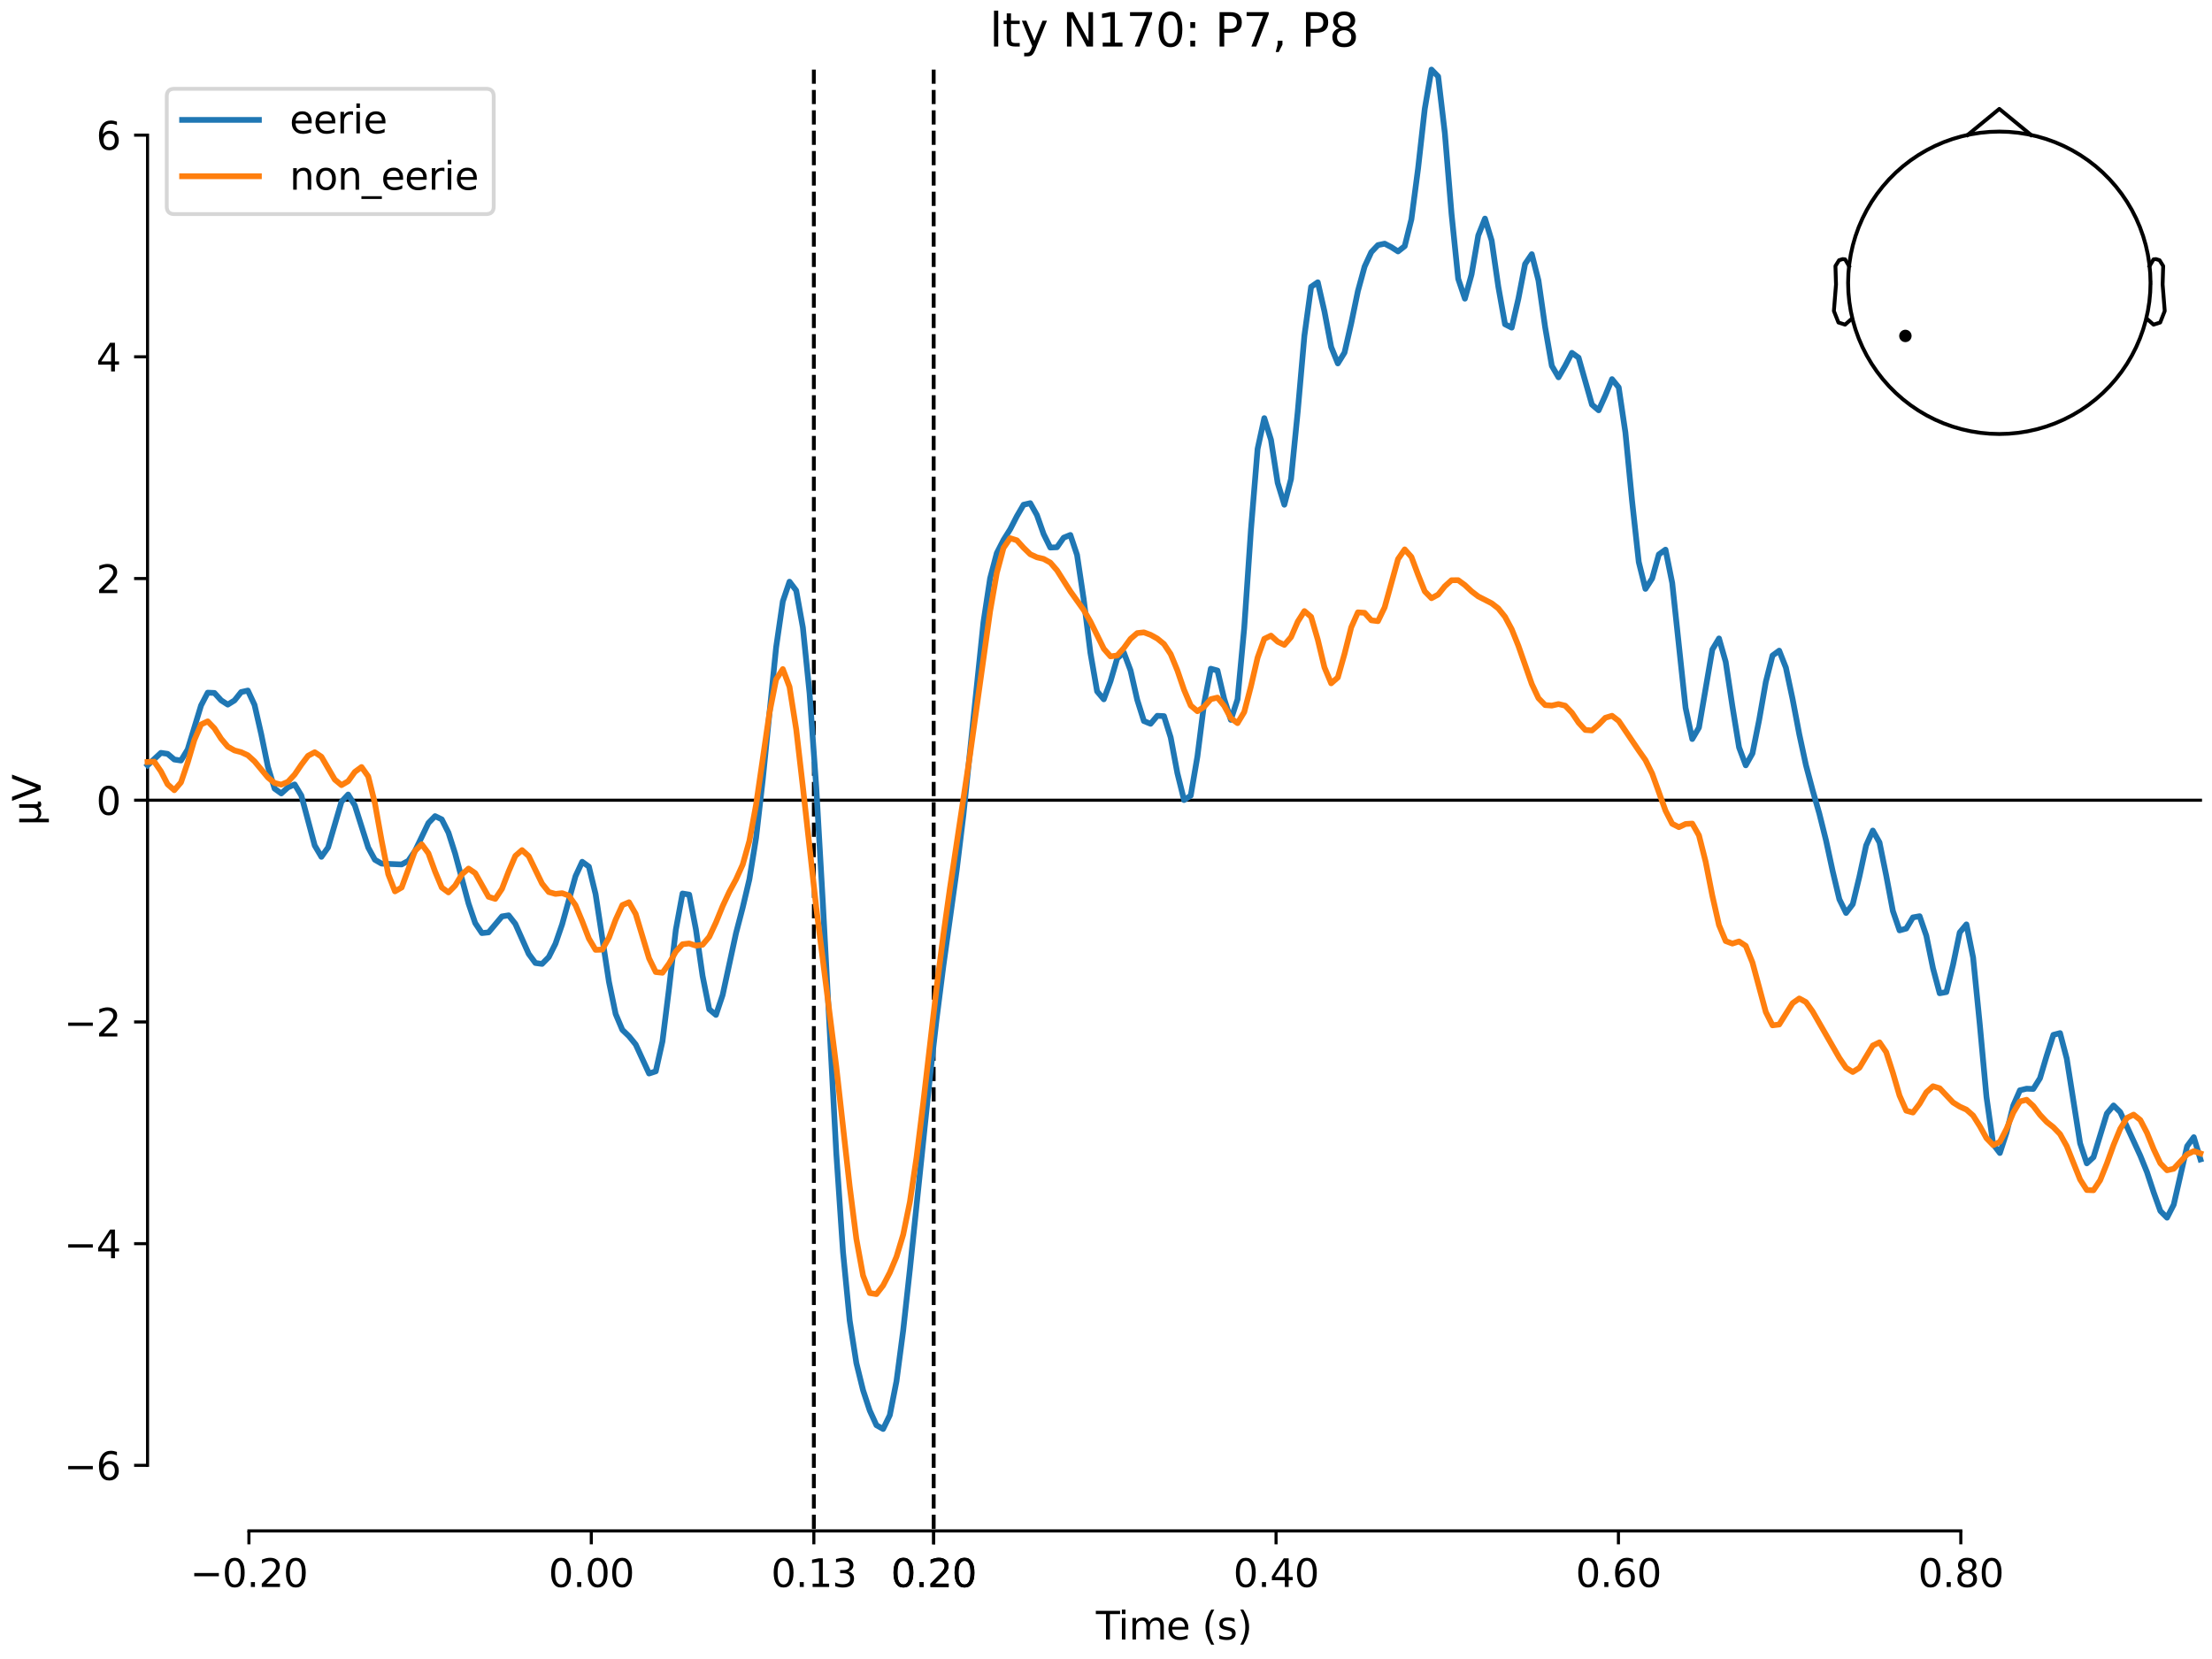 <?xml version="1.0" encoding="utf-8" standalone="no"?>
<!DOCTYPE svg PUBLIC "-//W3C//DTD SVG 1.1//EN"
  "http://www.w3.org/Graphics/SVG/1.1/DTD/svg11.dtd">
<svg xmlns:xlink="http://www.w3.org/1999/xlink" width="576pt" height="432pt" viewBox="0 0 576 432" xmlns="http://www.w3.org/2000/svg" version="1.1">
 <defs>
  <style type="text/css">*{stroke-linejoin: round; stroke-linecap: butt}</style>
 </defs>
 <g id="figure_1">
  <g id="patch_1">
   <path d="M 0 432 
L 576 432 
L 576 0 
L 0 0 
z
" style="fill: #ffffff"/>
  </g>
  <g id="axes_1">
   <g id="patch_2">
    <path d="M 38.421 398.644 
L 573 398.644 
L 573 18.118 
L 38.421 18.118 
L 38.421 398.644 
z
" style="fill: none; opacity: 0"/>
   </g>
   <g id="patch_3">
    <path d="M 38.421 381.578 
L 38.421 35.184 
" style="fill: none; stroke: #000000; stroke-width: 0.8; stroke-linejoin: miter; stroke-linecap: square"/>
   </g>
   <g id="LineCollection_1">
    <path d="M 211.924 18.118 
L 211.924 398.644 
" clip-path="url(#p34173b9c8a)" style="fill: none; stroke-dasharray: 3.7,1.6; stroke-dashoffset: 0; stroke: #000000"/>
    <path d="M 243.128 18.118 
L 243.128 398.644 
" clip-path="url(#p34173b9c8a)" style="fill: none; stroke-dasharray: 3.7,1.6; stroke-dashoffset: 0; stroke: #000000"/>
   </g>
   <g id="matplotlib.axis_1">
    <g id="xtick_1">
     <g id="line2d_1">
      <defs>
       <path id="m63f4c8851b" d="M 0 0 
L 0 3.5 
" style="stroke: #000000; stroke-width: 0.8"/>
      </defs>
      <g>
       <use xlink:href="#m63f4c8851b" x="64.819" y="398.644" style="stroke: #000000; stroke-width: 0.8"/>
      </g>
     </g>
     <g id="text_1">
      <!-- −0.20 -->
      <g transform="translate(49.496 413.242) scale(0.1 -0.1)">
       <defs>
        <path id="DejaVuSans-2212" d="M 678 2272 
L 4684 2272 
L 4684 1741 
L 678 1741 
L 678 2272 
z
" transform="scale(0.016)"/>
        <path id="DejaVuSans-30" d="M 2034 4250 
Q 1547 4250 1301 3770 
Q 1056 3291 1056 2328 
Q 1056 1369 1301 889 
Q 1547 409 2034 409 
Q 2525 409 2770 889 
Q 3016 1369 3016 2328 
Q 3016 3291 2770 3770 
Q 2525 4250 2034 4250 
z
M 2034 4750 
Q 2819 4750 3233 4129 
Q 3647 3509 3647 2328 
Q 3647 1150 3233 529 
Q 2819 -91 2034 -91 
Q 1250 -91 836 529 
Q 422 1150 422 2328 
Q 422 3509 836 4129 
Q 1250 4750 2034 4750 
z
" transform="scale(0.016)"/>
        <path id="DejaVuSans-2e" d="M 684 794 
L 1344 794 
L 1344 0 
L 684 0 
L 684 794 
z
" transform="scale(0.016)"/>
        <path id="DejaVuSans-32" d="M 1228 531 
L 3431 531 
L 3431 0 
L 469 0 
L 469 531 
Q 828 903 1448 1529 
Q 2069 2156 2228 2338 
Q 2531 2678 2651 2914 
Q 2772 3150 2772 3378 
Q 2772 3750 2511 3984 
Q 2250 4219 1831 4219 
Q 1534 4219 1204 4116 
Q 875 4013 500 3803 
L 500 4441 
Q 881 4594 1212 4672 
Q 1544 4750 1819 4750 
Q 2544 4750 2975 4387 
Q 3406 4025 3406 3419 
Q 3406 3131 3298 2873 
Q 3191 2616 2906 2266 
Q 2828 2175 2409 1742 
Q 1991 1309 1228 531 
z
" transform="scale(0.016)"/>
       </defs>
       <use xlink:href="#DejaVuSans-2212"/>
       <use xlink:href="#DejaVuSans-30" transform="translate(83.789 0)"/>
       <use xlink:href="#DejaVuSans-2e" transform="translate(147.412 0)"/>
       <use xlink:href="#DejaVuSans-32" transform="translate(179.199 0)"/>
       <use xlink:href="#DejaVuSans-30" transform="translate(242.822 0)"/>
      </g>
     </g>
    </g>
    <g id="xtick_2">
     <g id="line2d_2">
      <g>
       <use xlink:href="#m63f4c8851b" x="153.973" y="398.644" style="stroke: #000000; stroke-width: 0.8"/>
      </g>
     </g>
     <g id="text_2">
      <!-- 0.00 -->
      <g transform="translate(142.84 413.242) scale(0.1 -0.1)">
       <use xlink:href="#DejaVuSans-30"/>
       <use xlink:href="#DejaVuSans-2e" transform="translate(63.623 0)"/>
       <use xlink:href="#DejaVuSans-30" transform="translate(95.41 0)"/>
       <use xlink:href="#DejaVuSans-30" transform="translate(159.033 0)"/>
      </g>
     </g>
    </g>
    <g id="xtick_3">
     <g id="line2d_3">
      <g>
       <use xlink:href="#m63f4c8851b" x="211.924" y="398.644" style="stroke: #000000; stroke-width: 0.8"/>
      </g>
     </g>
     <g id="text_3">
      <!-- 0.13 -->
      <g transform="translate(200.791 413.242) scale(0.1 -0.1)">
       <defs>
        <path id="DejaVuSans-31" d="M 794 531 
L 1825 531 
L 1825 4091 
L 703 3866 
L 703 4441 
L 1819 4666 
L 2450 4666 
L 2450 531 
L 3481 531 
L 3481 0 
L 794 0 
L 794 531 
z
" transform="scale(0.016)"/>
        <path id="DejaVuSans-33" d="M 2597 2516 
Q 3050 2419 3304 2112 
Q 3559 1806 3559 1356 
Q 3559 666 3084 287 
Q 2609 -91 1734 -91 
Q 1441 -91 1130 -33 
Q 819 25 488 141 
L 488 750 
Q 750 597 1062 519 
Q 1375 441 1716 441 
Q 2309 441 2620 675 
Q 2931 909 2931 1356 
Q 2931 1769 2642 2001 
Q 2353 2234 1838 2234 
L 1294 2234 
L 1294 2753 
L 1863 2753 
Q 2328 2753 2575 2939 
Q 2822 3125 2822 3475 
Q 2822 3834 2567 4026 
Q 2313 4219 1838 4219 
Q 1578 4219 1281 4162 
Q 984 4106 628 3988 
L 628 4550 
Q 988 4650 1302 4700 
Q 1616 4750 1894 4750 
Q 2613 4750 3031 4423 
Q 3450 4097 3450 3541 
Q 3450 3153 3228 2886 
Q 3006 2619 2597 2516 
z
" transform="scale(0.016)"/>
       </defs>
       <use xlink:href="#DejaVuSans-30"/>
       <use xlink:href="#DejaVuSans-2e" transform="translate(63.623 0)"/>
       <use xlink:href="#DejaVuSans-31" transform="translate(95.41 0)"/>
       <use xlink:href="#DejaVuSans-33" transform="translate(159.033 0)"/>
      </g>
     </g>
    </g>
    <g id="xtick_4">
     <g id="line2d_4">
      <g>
       <use xlink:href="#m63f4c8851b" x="243.128" y="398.644" style="stroke: #000000; stroke-width: 0.8"/>
      </g>
     </g>
     <g id="text_4">
      <!-- 0.20 -->
      <g transform="translate(231.995 413.242) scale(0.1 -0.1)">
       <use xlink:href="#DejaVuSans-30"/>
       <use xlink:href="#DejaVuSans-2e" transform="translate(63.623 0)"/>
       <use xlink:href="#DejaVuSans-32" transform="translate(95.41 0)"/>
       <use xlink:href="#DejaVuSans-30" transform="translate(159.033 0)"/>
      </g>
     </g>
    </g>
    <g id="xtick_5">
     <g id="line2d_5">
      <g>
       <use xlink:href="#m63f4c8851b" x="243.128" y="398.644" style="stroke: #000000; stroke-width: 0.8"/>
      </g>
     </g>
     <g id="text_5">
      <!-- 0.20 -->
      <g transform="translate(231.995 413.242) scale(0.1 -0.1)">
       <use xlink:href="#DejaVuSans-30"/>
       <use xlink:href="#DejaVuSans-2e" transform="translate(63.623 0)"/>
       <use xlink:href="#DejaVuSans-32" transform="translate(95.41 0)"/>
       <use xlink:href="#DejaVuSans-30" transform="translate(159.033 0)"/>
      </g>
     </g>
    </g>
    <g id="xtick_6">
     <g id="line2d_6">
      <g>
       <use xlink:href="#m63f4c8851b" x="332.282" y="398.644" style="stroke: #000000; stroke-width: 0.8"/>
      </g>
     </g>
     <g id="text_6">
      <!-- 0.40 -->
      <g transform="translate(321.15 413.242) scale(0.1 -0.1)">
       <defs>
        <path id="DejaVuSans-34" d="M 2419 4116 
L 825 1625 
L 2419 1625 
L 2419 4116 
z
M 2253 4666 
L 3047 4666 
L 3047 1625 
L 3713 1625 
L 3713 1100 
L 3047 1100 
L 3047 0 
L 2419 0 
L 2419 1100 
L 313 1100 
L 313 1709 
L 2253 4666 
z
" transform="scale(0.016)"/>
       </defs>
       <use xlink:href="#DejaVuSans-30"/>
       <use xlink:href="#DejaVuSans-2e" transform="translate(63.623 0)"/>
       <use xlink:href="#DejaVuSans-34" transform="translate(95.41 0)"/>
       <use xlink:href="#DejaVuSans-30" transform="translate(159.033 0)"/>
      </g>
     </g>
    </g>
    <g id="xtick_7">
     <g id="line2d_7">
      <g>
       <use xlink:href="#m63f4c8851b" x="421.437" y="398.644" style="stroke: #000000; stroke-width: 0.8"/>
      </g>
     </g>
     <g id="text_7">
      <!-- 0.60 -->
      <g transform="translate(410.304 413.242) scale(0.1 -0.1)">
       <defs>
        <path id="DejaVuSans-36" d="M 2113 2584 
Q 1688 2584 1439 2293 
Q 1191 2003 1191 1497 
Q 1191 994 1439 701 
Q 1688 409 2113 409 
Q 2538 409 2786 701 
Q 3034 994 3034 1497 
Q 3034 2003 2786 2293 
Q 2538 2584 2113 2584 
z
M 3366 4563 
L 3366 3988 
Q 3128 4100 2886 4159 
Q 2644 4219 2406 4219 
Q 1781 4219 1451 3797 
Q 1122 3375 1075 2522 
Q 1259 2794 1537 2939 
Q 1816 3084 2150 3084 
Q 2853 3084 3261 2657 
Q 3669 2231 3669 1497 
Q 3669 778 3244 343 
Q 2819 -91 2113 -91 
Q 1303 -91 875 529 
Q 447 1150 447 2328 
Q 447 3434 972 4092 
Q 1497 4750 2381 4750 
Q 2619 4750 2861 4703 
Q 3103 4656 3366 4563 
z
" transform="scale(0.016)"/>
       </defs>
       <use xlink:href="#DejaVuSans-30"/>
       <use xlink:href="#DejaVuSans-2e" transform="translate(63.623 0)"/>
       <use xlink:href="#DejaVuSans-36" transform="translate(95.41 0)"/>
       <use xlink:href="#DejaVuSans-30" transform="translate(159.033 0)"/>
      </g>
     </g>
    </g>
    <g id="xtick_8">
     <g id="line2d_8">
      <g>
       <use xlink:href="#m63f4c8851b" x="510.592" y="398.644" style="stroke: #000000; stroke-width: 0.8"/>
      </g>
     </g>
     <g id="text_8">
      <!-- 0.80 -->
      <g transform="translate(499.459 413.242) scale(0.1 -0.1)">
       <defs>
        <path id="DejaVuSans-38" d="M 2034 2216 
Q 1584 2216 1326 1975 
Q 1069 1734 1069 1313 
Q 1069 891 1326 650 
Q 1584 409 2034 409 
Q 2484 409 2743 651 
Q 3003 894 3003 1313 
Q 3003 1734 2745 1975 
Q 2488 2216 2034 2216 
z
M 1403 2484 
Q 997 2584 770 2862 
Q 544 3141 544 3541 
Q 544 4100 942 4425 
Q 1341 4750 2034 4750 
Q 2731 4750 3128 4425 
Q 3525 4100 3525 3541 
Q 3525 3141 3298 2862 
Q 3072 2584 2669 2484 
Q 3125 2378 3379 2068 
Q 3634 1759 3634 1313 
Q 3634 634 3220 271 
Q 2806 -91 2034 -91 
Q 1263 -91 848 271 
Q 434 634 434 1313 
Q 434 1759 690 2068 
Q 947 2378 1403 2484 
z
M 1172 3481 
Q 1172 3119 1398 2916 
Q 1625 2713 2034 2713 
Q 2441 2713 2670 2916 
Q 2900 3119 2900 3481 
Q 2900 3844 2670 4047 
Q 2441 4250 2034 4250 
Q 1625 4250 1398 4047 
Q 1172 3844 1172 3481 
z
" transform="scale(0.016)"/>
       </defs>
       <use xlink:href="#DejaVuSans-30"/>
       <use xlink:href="#DejaVuSans-2e" transform="translate(63.623 0)"/>
       <use xlink:href="#DejaVuSans-38" transform="translate(95.41 0)"/>
       <use xlink:href="#DejaVuSans-30" transform="translate(159.033 0)"/>
      </g>
     </g>
    </g>
    <g id="text_9">
     <!-- Time (s) -->
     <g transform="translate(285.381 426.92) scale(0.1 -0.1)">
      <defs>
       <path id="DejaVuSans-54" d="M -19 4666 
L 3928 4666 
L 3928 4134 
L 2272 4134 
L 2272 0 
L 1638 0 
L 1638 4134 
L -19 4134 
L -19 4666 
z
" transform="scale(0.016)"/>
       <path id="DejaVuSans-69" d="M 603 3500 
L 1178 3500 
L 1178 0 
L 603 0 
L 603 3500 
z
M 603 4863 
L 1178 4863 
L 1178 4134 
L 603 4134 
L 603 4863 
z
" transform="scale(0.016)"/>
       <path id="DejaVuSans-6d" d="M 3328 2828 
Q 3544 3216 3844 3400 
Q 4144 3584 4550 3584 
Q 5097 3584 5394 3201 
Q 5691 2819 5691 2113 
L 5691 0 
L 5113 0 
L 5113 2094 
Q 5113 2597 4934 2840 
Q 4756 3084 4391 3084 
Q 3944 3084 3684 2787 
Q 3425 2491 3425 1978 
L 3425 0 
L 2847 0 
L 2847 2094 
Q 2847 2600 2669 2842 
Q 2491 3084 2119 3084 
Q 1678 3084 1418 2786 
Q 1159 2488 1159 1978 
L 1159 0 
L 581 0 
L 581 3500 
L 1159 3500 
L 1159 2956 
Q 1356 3278 1631 3431 
Q 1906 3584 2284 3584 
Q 2666 3584 2933 3390 
Q 3200 3197 3328 2828 
z
" transform="scale(0.016)"/>
       <path id="DejaVuSans-65" d="M 3597 1894 
L 3597 1613 
L 953 1613 
Q 991 1019 1311 708 
Q 1631 397 2203 397 
Q 2534 397 2845 478 
Q 3156 559 3463 722 
L 3463 178 
Q 3153 47 2828 -22 
Q 2503 -91 2169 -91 
Q 1331 -91 842 396 
Q 353 884 353 1716 
Q 353 2575 817 3079 
Q 1281 3584 2069 3584 
Q 2775 3584 3186 3129 
Q 3597 2675 3597 1894 
z
M 3022 2063 
Q 3016 2534 2758 2815 
Q 2500 3097 2075 3097 
Q 1594 3097 1305 2825 
Q 1016 2553 972 2059 
L 3022 2063 
z
" transform="scale(0.016)"/>
       <path id="DejaVuSans-20" transform="scale(0.016)"/>
       <path id="DejaVuSans-28" d="M 1984 4856 
Q 1566 4138 1362 3434 
Q 1159 2731 1159 2009 
Q 1159 1288 1364 580 
Q 1569 -128 1984 -844 
L 1484 -844 
Q 1016 -109 783 600 
Q 550 1309 550 2009 
Q 550 2706 781 3412 
Q 1013 4119 1484 4856 
L 1984 4856 
z
" transform="scale(0.016)"/>
       <path id="DejaVuSans-73" d="M 2834 3397 
L 2834 2853 
Q 2591 2978 2328 3040 
Q 2066 3103 1784 3103 
Q 1356 3103 1142 2972 
Q 928 2841 928 2578 
Q 928 2378 1081 2264 
Q 1234 2150 1697 2047 
L 1894 2003 
Q 2506 1872 2764 1633 
Q 3022 1394 3022 966 
Q 3022 478 2636 193 
Q 2250 -91 1575 -91 
Q 1294 -91 989 -36 
Q 684 19 347 128 
L 347 722 
Q 666 556 975 473 
Q 1284 391 1588 391 
Q 1994 391 2212 530 
Q 2431 669 2431 922 
Q 2431 1156 2273 1281 
Q 2116 1406 1581 1522 
L 1381 1569 
Q 847 1681 609 1914 
Q 372 2147 372 2553 
Q 372 3047 722 3315 
Q 1072 3584 1716 3584 
Q 2034 3584 2315 3537 
Q 2597 3491 2834 3397 
z
" transform="scale(0.016)"/>
       <path id="DejaVuSans-29" d="M 513 4856 
L 1013 4856 
Q 1481 4119 1714 3412 
Q 1947 2706 1947 2009 
Q 1947 1309 1714 600 
Q 1481 -109 1013 -844 
L 513 -844 
Q 928 -128 1133 580 
Q 1338 1288 1338 2009 
Q 1338 2731 1133 3434 
Q 928 4138 513 4856 
z
" transform="scale(0.016)"/>
      </defs>
      <use xlink:href="#DejaVuSans-54"/>
      <use xlink:href="#DejaVuSans-69" transform="translate(57.959 0)"/>
      <use xlink:href="#DejaVuSans-6d" transform="translate(85.742 0)"/>
      <use xlink:href="#DejaVuSans-65" transform="translate(183.154 0)"/>
      <use xlink:href="#DejaVuSans-20" transform="translate(244.678 0)"/>
      <use xlink:href="#DejaVuSans-28" transform="translate(276.465 0)"/>
      <use xlink:href="#DejaVuSans-73" transform="translate(315.479 0)"/>
      <use xlink:href="#DejaVuSans-29" transform="translate(367.578 0)"/>
     </g>
    </g>
   </g>
   <g id="matplotlib.axis_2">
    <g id="ytick_1">
     <g id="line2d_9">
      <defs>
       <path id="me54273b6ce" d="M 0 0 
L -3.5 0 
" style="stroke: #000000; stroke-width: 0.8"/>
      </defs>
      <g>
       <use xlink:href="#me54273b6ce" x="38.421" y="381.578" style="stroke: #000000; stroke-width: 0.8"/>
      </g>
     </g>
     <g id="text_10">
      <!-- −6 -->
      <g transform="translate(16.678 385.377) scale(0.1 -0.1)">
       <use xlink:href="#DejaVuSans-2212"/>
       <use xlink:href="#DejaVuSans-36" transform="translate(83.789 0)"/>
      </g>
     </g>
    </g>
    <g id="ytick_2">
     <g id="line2d_10">
      <g>
       <use xlink:href="#me54273b6ce" x="38.421" y="323.846" style="stroke: #000000; stroke-width: 0.8"/>
      </g>
     </g>
     <g id="text_11">
      <!-- −4 -->
      <g transform="translate(16.678 327.645) scale(0.1 -0.1)">
       <use xlink:href="#DejaVuSans-2212"/>
       <use xlink:href="#DejaVuSans-34" transform="translate(83.789 0)"/>
      </g>
     </g>
    </g>
    <g id="ytick_3">
     <g id="line2d_11">
      <g>
       <use xlink:href="#me54273b6ce" x="38.421" y="266.113" style="stroke: #000000; stroke-width: 0.8"/>
      </g>
     </g>
     <g id="text_12">
      <!-- −2 -->
      <g transform="translate(16.678 269.913) scale(0.1 -0.1)">
       <use xlink:href="#DejaVuSans-2212"/>
       <use xlink:href="#DejaVuSans-32" transform="translate(83.789 0)"/>
      </g>
     </g>
    </g>
    <g id="ytick_4">
     <g id="line2d_12">
      <g>
       <use xlink:href="#me54273b6ce" x="38.421" y="208.381" style="stroke: #000000; stroke-width: 0.8"/>
      </g>
     </g>
     <g id="text_13">
      <!-- 0 -->
      <g transform="translate(25.058 212.18) scale(0.1 -0.1)">
       <use xlink:href="#DejaVuSans-30"/>
      </g>
     </g>
    </g>
    <g id="ytick_5">
     <g id="line2d_13">
      <g>
       <use xlink:href="#me54273b6ce" x="38.421" y="150.649" style="stroke: #000000; stroke-width: 0.8"/>
      </g>
     </g>
     <g id="text_14">
      <!-- 2 -->
      <g transform="translate(25.058 154.448) scale(0.1 -0.1)">
       <use xlink:href="#DejaVuSans-32"/>
      </g>
     </g>
    </g>
    <g id="ytick_6">
     <g id="line2d_14">
      <g>
       <use xlink:href="#me54273b6ce" x="38.421" y="92.916" style="stroke: #000000; stroke-width: 0.8"/>
      </g>
     </g>
     <g id="text_15">
      <!-- 4 -->
      <g transform="translate(25.058 96.715) scale(0.1 -0.1)">
       <use xlink:href="#DejaVuSans-34"/>
      </g>
     </g>
    </g>
    <g id="ytick_7">
     <g id="line2d_15">
      <g>
       <use xlink:href="#me54273b6ce" x="38.421" y="35.184" style="stroke: #000000; stroke-width: 0.8"/>
      </g>
     </g>
     <g id="text_16">
      <!-- 6 -->
      <g transform="translate(25.058 38.983) scale(0.1 -0.1)">
       <use xlink:href="#DejaVuSans-36"/>
      </g>
     </g>
    </g>
    <g id="text_17">
     <!-- µV -->
     <g transform="translate(10.599 214.982) rotate(-90) scale(0.1 -0.1)">
      <defs>
       <path id="DejaVuSans-b5" d="M 544 -1331 
L 544 3500 
L 1119 3500 
L 1119 1325 
Q 1119 872 1334 640 
Q 1550 409 1972 409 
Q 2434 409 2667 671 
Q 2900 934 2900 1459 
L 2900 3500 
L 3475 3500 
L 3475 806 
Q 3475 619 3529 530 
Q 3584 441 3700 441 
Q 3728 441 3778 458 
Q 3828 475 3916 513 
L 3916 50 
Q 3788 -22 3673 -56 
Q 3559 -91 3450 -91 
Q 3234 -91 3106 31 
Q 2978 153 2931 403 
Q 2775 156 2548 32 
Q 2322 -91 2016 -91 
Q 1697 -91 1473 31 
Q 1250 153 1119 397 
L 1119 -1331 
L 544 -1331 
z
" transform="scale(0.016)"/>
       <path id="DejaVuSans-56" d="M 1831 0 
L 50 4666 
L 709 4666 
L 2188 738 
L 3669 4666 
L 4325 4666 
L 2547 0 
L 1831 0 
z
" transform="scale(0.016)"/>
      </defs>
      <use xlink:href="#DejaVuSans-b5"/>
      <use xlink:href="#DejaVuSans-56" transform="translate(63.623 0)"/>
     </g>
    </g>
   </g>
   <g id="patch_4">
    <path d="M 64.819 398.644 
L 510.592 398.644 
" style="fill: none; stroke: #000000; stroke-width: 0.8; stroke-linejoin: miter; stroke-linecap: square"/>
   </g>
   <g id="patch_5">
    <path d="M 38.421 208.381 
L 573 208.381 
" style="fill: none; stroke: #000000; stroke-width: 0.8; stroke-linejoin: miter; stroke-linecap: square"/>
   </g>
   <g id="text_18">
    <!-- lty N170: P7, P8 -->
    <g transform="translate(257.679 12.118) scale(0.12 -0.12)">
     <defs>
      <path id="DejaVuSans-6c" d="M 603 4863 
L 1178 4863 
L 1178 0 
L 603 0 
L 603 4863 
z
" transform="scale(0.016)"/>
      <path id="DejaVuSans-74" d="M 1172 4494 
L 1172 3500 
L 2356 3500 
L 2356 3053 
L 1172 3053 
L 1172 1153 
Q 1172 725 1289 603 
Q 1406 481 1766 481 
L 2356 481 
L 2356 0 
L 1766 0 
Q 1100 0 847 248 
Q 594 497 594 1153 
L 594 3053 
L 172 3053 
L 172 3500 
L 594 3500 
L 594 4494 
L 1172 4494 
z
" transform="scale(0.016)"/>
      <path id="DejaVuSans-79" d="M 2059 -325 
Q 1816 -950 1584 -1140 
Q 1353 -1331 966 -1331 
L 506 -1331 
L 506 -850 
L 844 -850 
Q 1081 -850 1212 -737 
Q 1344 -625 1503 -206 
L 1606 56 
L 191 3500 
L 800 3500 
L 1894 763 
L 2988 3500 
L 3597 3500 
L 2059 -325 
z
" transform="scale(0.016)"/>
      <path id="DejaVuSans-4e" d="M 628 4666 
L 1478 4666 
L 3547 763 
L 3547 4666 
L 4159 4666 
L 4159 0 
L 3309 0 
L 1241 3903 
L 1241 0 
L 628 0 
L 628 4666 
z
" transform="scale(0.016)"/>
      <path id="DejaVuSans-37" d="M 525 4666 
L 3525 4666 
L 3525 4397 
L 1831 0 
L 1172 0 
L 2766 4134 
L 525 4134 
L 525 4666 
z
" transform="scale(0.016)"/>
      <path id="DejaVuSans-3a" d="M 750 794 
L 1409 794 
L 1409 0 
L 750 0 
L 750 794 
z
M 750 3309 
L 1409 3309 
L 1409 2516 
L 750 2516 
L 750 3309 
z
" transform="scale(0.016)"/>
      <path id="DejaVuSans-50" d="M 1259 4147 
L 1259 2394 
L 2053 2394 
Q 2494 2394 2734 2622 
Q 2975 2850 2975 3272 
Q 2975 3691 2734 3919 
Q 2494 4147 2053 4147 
L 1259 4147 
z
M 628 4666 
L 2053 4666 
Q 2838 4666 3239 4311 
Q 3641 3956 3641 3272 
Q 3641 2581 3239 2228 
Q 2838 1875 2053 1875 
L 1259 1875 
L 1259 0 
L 628 0 
L 628 4666 
z
" transform="scale(0.016)"/>
      <path id="DejaVuSans-2c" d="M 750 794 
L 1409 794 
L 1409 256 
L 897 -744 
L 494 -744 
L 750 256 
L 750 794 
z
" transform="scale(0.016)"/>
     </defs>
     <use xlink:href="#DejaVuSans-6c"/>
     <use xlink:href="#DejaVuSans-74" transform="translate(27.783 0)"/>
     <use xlink:href="#DejaVuSans-79" transform="translate(66.992 0)"/>
     <use xlink:href="#DejaVuSans-20" transform="translate(126.172 0)"/>
     <use xlink:href="#DejaVuSans-4e" transform="translate(157.959 0)"/>
     <use xlink:href="#DejaVuSans-31" transform="translate(232.764 0)"/>
     <use xlink:href="#DejaVuSans-37" transform="translate(296.387 0)"/>
     <use xlink:href="#DejaVuSans-30" transform="translate(360.01 0)"/>
     <use xlink:href="#DejaVuSans-3a" transform="translate(423.633 0)"/>
     <use xlink:href="#DejaVuSans-20" transform="translate(457.324 0)"/>
     <use xlink:href="#DejaVuSans-50" transform="translate(489.111 0)"/>
     <use xlink:href="#DejaVuSans-37" transform="translate(549.414 0)"/>
     <use xlink:href="#DejaVuSans-2c" transform="translate(613.037 0)"/>
     <use xlink:href="#DejaVuSans-20" transform="translate(644.824 0)"/>
     <use xlink:href="#DejaVuSans-50" transform="translate(676.611 0)"/>
     <use xlink:href="#DejaVuSans-38" transform="translate(736.914 0)"/>
    </g>
   </g>
   <g id="legend_1">
    <g id="patch_6">
     <path d="M 45.421 55.753 
L 126.563 55.753 
Q 128.563 55.753 128.563 53.753 
L 128.563 25.118 
Q 128.563 23.118 126.563 23.118 
L 45.421 23.118 
Q 43.421 23.118 43.421 25.118 
L 43.421 53.753 
Q 43.421 55.753 45.421 55.753 
z
" style="fill: #ffffff; opacity: 0.8; stroke: #cccccc; stroke-linejoin: miter"/>
    </g>
    <g id="line2d_16">
     <path d="M 47.421 31.217 
L 57.421 31.217 
L 67.421 31.217 
" style="fill: none; stroke: #1f77b4; stroke-width: 1.5; stroke-linecap: square"/>
    </g>
    <g id="text_19">
     <!-- eerie -->
     <g transform="translate(75.421 34.717) scale(0.1 -0.1)">
      <defs>
       <path id="DejaVuSans-72" d="M 2631 2963 
Q 2534 3019 2420 3045 
Q 2306 3072 2169 3072 
Q 1681 3072 1420 2755 
Q 1159 2438 1159 1844 
L 1159 0 
L 581 0 
L 581 3500 
L 1159 3500 
L 1159 2956 
Q 1341 3275 1631 3429 
Q 1922 3584 2338 3584 
Q 2397 3584 2469 3576 
Q 2541 3569 2628 3553 
L 2631 2963 
z
" transform="scale(0.016)"/>
      </defs>
      <use xlink:href="#DejaVuSans-65"/>
      <use xlink:href="#DejaVuSans-65" transform="translate(61.523 0)"/>
      <use xlink:href="#DejaVuSans-72" transform="translate(123.047 0)"/>
      <use xlink:href="#DejaVuSans-69" transform="translate(164.16 0)"/>
      <use xlink:href="#DejaVuSans-65" transform="translate(191.943 0)"/>
     </g>
    </g>
    <g id="line2d_17">
     <path d="M 47.421 45.895 
L 57.421 45.895 
L 67.421 45.895 
" style="fill: none; stroke: #ff7f0e; stroke-width: 1.5; stroke-linecap: square"/>
    </g>
    <g id="text_20">
     <!-- non_eerie -->
     <g transform="translate(75.421 49.395) scale(0.1 -0.1)">
      <defs>
       <path id="DejaVuSans-6e" d="M 3513 2113 
L 3513 0 
L 2938 0 
L 2938 2094 
Q 2938 2591 2744 2837 
Q 2550 3084 2163 3084 
Q 1697 3084 1428 2787 
Q 1159 2491 1159 1978 
L 1159 0 
L 581 0 
L 581 3500 
L 1159 3500 
L 1159 2956 
Q 1366 3272 1645 3428 
Q 1925 3584 2291 3584 
Q 2894 3584 3203 3211 
Q 3513 2838 3513 2113 
z
" transform="scale(0.016)"/>
       <path id="DejaVuSans-6f" d="M 1959 3097 
Q 1497 3097 1228 2736 
Q 959 2375 959 1747 
Q 959 1119 1226 758 
Q 1494 397 1959 397 
Q 2419 397 2687 759 
Q 2956 1122 2956 1747 
Q 2956 2369 2687 2733 
Q 2419 3097 1959 3097 
z
M 1959 3584 
Q 2709 3584 3137 3096 
Q 3566 2609 3566 1747 
Q 3566 888 3137 398 
Q 2709 -91 1959 -91 
Q 1206 -91 779 398 
Q 353 888 353 1747 
Q 353 2609 779 3096 
Q 1206 3584 1959 3584 
z
" transform="scale(0.016)"/>
       <path id="DejaVuSans-5f" d="M 3263 -1063 
L 3263 -1509 
L -63 -1509 
L -63 -1063 
L 3263 -1063 
z
" transform="scale(0.016)"/>
      </defs>
      <use xlink:href="#DejaVuSans-6e"/>
      <use xlink:href="#DejaVuSans-6f" transform="translate(63.379 0)"/>
      <use xlink:href="#DejaVuSans-6e" transform="translate(124.561 0)"/>
      <use xlink:href="#DejaVuSans-5f" transform="translate(187.939 0)"/>
      <use xlink:href="#DejaVuSans-65" transform="translate(237.939 0)"/>
      <use xlink:href="#DejaVuSans-65" transform="translate(299.463 0)"/>
      <use xlink:href="#DejaVuSans-72" transform="translate(360.986 0)"/>
      <use xlink:href="#DejaVuSans-69" transform="translate(402.1 0)"/>
      <use xlink:href="#DejaVuSans-65" transform="translate(429.883 0)"/>
     </g>
    </g>
   </g>
   <g id="line2d_18">
    <path d="M 38.421 199.282 
L 41.903 196.042 
L 43.644 196.3 
L 45.386 197.773 
L 47.127 198.035 
L 48.868 195.165 
L 52.351 183.71 
L 54.092 180.365 
L 55.834 180.439 
L 57.575 182.355 
L 59.316 183.479 
L 61.057 182.395 
L 62.799 180.21 
L 64.54 179.818 
L 66.281 183.549 
L 68.023 191.167 
L 69.764 199.677 
L 71.505 205.359 
L 73.247 206.612 
L 74.988 205.032 
L 76.729 204.261 
L 78.47 207.159 
L 81.953 220.17 
L 83.694 223.119 
L 85.436 220.663 
L 88.918 208.767 
L 90.66 206.887 
L 92.401 209.726 
L 95.883 220.697 
L 97.625 223.88 
L 99.366 224.885 
L 104.59 225.096 
L 106.331 224.15 
L 108.073 221.582 
L 111.555 214.314 
L 113.296 212.517 
L 115.038 213.362 
L 116.779 216.828 
L 118.52 222.282 
L 122.003 235.26 
L 123.744 240.364 
L 125.486 242.973 
L 127.227 242.785 
L 130.709 238.633 
L 132.451 238.347 
L 134.192 240.572 
L 137.675 248.388 
L 139.416 250.76 
L 141.157 250.998 
L 142.899 249.216 
L 144.64 245.745 
L 146.381 240.689 
L 149.864 228.156 
L 151.605 224.406 
L 153.346 225.666 
L 155.088 232.824 
L 158.57 255.665 
L 160.312 264.038 
L 162.053 268.165 
L 163.794 269.836 
L 165.535 271.977 
L 169.018 279.545 
L 170.759 278.973 
L 172.501 271.184 
L 174.242 257.172 
L 175.983 242.11 
L 177.725 232.67 
L 179.466 232.961 
L 181.207 241.965 
L 182.948 254.116 
L 184.69 262.825 
L 186.431 264.283 
L 188.172 259.099 
L 191.655 243.003 
L 193.396 236.344 
L 195.138 228.973 
L 196.879 218.198 
L 198.62 203.021 
L 202.103 168.557 
L 203.844 156.596 
L 205.585 151.467 
L 207.327 153.762 
L 209.068 163.426 
L 210.809 180.527 
L 212.551 204.988 
L 214.292 235.52 
L 217.774 300.391 
L 219.516 325.995 
L 221.257 343.846 
L 222.998 354.955 
L 224.74 362.022 
L 226.481 367.297 
L 228.222 371.124 
L 229.964 372.104 
L 231.705 368.502 
L 233.446 359.662 
L 235.187 346.448 
L 236.929 330.586 
L 242.153 280.442 
L 243.894 265.271 
L 245.635 251.621 
L 249.118 226.594 
L 250.859 212.292 
L 256.083 162.085 
L 257.824 150.593 
L 259.566 144.017 
L 261.307 140.609 
L 263.048 137.826 
L 264.79 134.421 
L 266.531 131.433 
L 268.272 131.025 
L 270.013 134.124 
L 271.755 139.067 
L 273.496 142.58 
L 275.237 142.501 
L 276.979 140.008 
L 278.72 139.302 
L 280.461 144.496 
L 282.203 156.098 
L 283.944 170.02 
L 285.685 180.026 
L 287.427 182.097 
L 289.168 177.41 
L 290.909 171.455 
L 292.65 169.928 
L 294.392 174.577 
L 296.133 182.238 
L 297.874 187.766 
L 299.616 188.471 
L 301.357 186.394 
L 303.098 186.477 
L 304.84 192.019 
L 306.581 201.311 
L 308.322 208.328 
L 310.063 207.177 
L 311.805 196.969 
L 313.546 183.197 
L 315.287 174.134 
L 317.029 174.603 
L 318.77 181.977 
L 320.511 187.448 
L 322.253 182.093 
L 323.994 163.515 
L 325.735 138.035 
L 327.476 116.887 
L 329.218 108.884 
L 330.959 114.505 
L 332.7 125.732 
L 334.442 131.424 
L 336.183 124.72 
L 337.924 107.217 
L 339.666 87.396 
L 341.407 74.689 
L 343.148 73.499 
L 344.889 81.109 
L 346.631 90.342 
L 348.372 94.636 
L 350.113 91.821 
L 351.855 84.199 
L 353.596 75.794 
L 355.337 69.434 
L 357.079 65.656 
L 358.82 63.82 
L 360.561 63.449 
L 362.302 64.351 
L 364.044 65.474 
L 365.785 64.098 
L 367.526 57.104 
L 369.268 43.859 
L 371.009 28.335 
L 372.75 18.118 
L 374.492 19.911 
L 376.233 34.617 
L 377.974 55.67 
L 379.715 72.601 
L 381.457 77.773 
L 383.198 71.426 
L 384.939 61.302 
L 386.681 56.918 
L 388.422 62.634 
L 390.163 74.682 
L 391.905 84.441 
L 393.646 85.324 
L 395.387 77.781 
L 397.128 68.747 
L 398.87 66.187 
L 400.611 73.022 
L 402.352 85.212 
L 404.094 95.27 
L 405.835 98.247 
L 407.576 95.239 
L 409.318 91.879 
L 411.059 93.128 
L 414.541 105.359 
L 416.283 106.839 
L 418.024 102.982 
L 419.765 98.725 
L 421.507 100.87 
L 423.248 112.599 
L 424.989 130.451 
L 426.731 146.357 
L 428.472 153.346 
L 430.213 150.643 
L 431.954 144.38 
L 433.696 143.128 
L 435.437 151.777 
L 438.92 184.322 
L 440.661 192.443 
L 442.402 189.468 
L 445.885 169.141 
L 447.626 166.25 
L 449.367 172.341 
L 451.109 183.882 
L 452.85 194.62 
L 454.591 199.293 
L 456.333 196.198 
L 458.074 187.507 
L 459.815 177.571 
L 461.557 170.699 
L 463.298 169.425 
L 465.039 173.842 
L 466.78 181.997 
L 468.522 191.16 
L 470.263 199.233 
L 472.004 205.777 
L 473.746 211.845 
L 475.487 218.812 
L 477.228 226.859 
L 478.97 234.176 
L 480.711 237.735 
L 482.452 235.453 
L 484.193 228.235 
L 485.935 220.156 
L 487.676 216.269 
L 489.417 219.366 
L 491.159 227.956 
L 492.9 237.211 
L 494.641 242.268 
L 496.383 241.794 
L 498.124 238.886 
L 499.865 238.576 
L 501.606 243.635 
L 503.348 252.146 
L 505.089 258.647 
L 506.83 258.328 
L 508.572 251.204 
L 510.313 242.794 
L 512.054 240.702 
L 513.796 249.358 
L 515.537 266.795 
L 517.278 285.648 
L 519.019 297.979 
L 520.761 300.242 
L 522.502 294.912 
L 524.243 287.889 
L 525.985 283.9 
L 527.726 283.493 
L 529.467 283.559 
L 531.209 280.773 
L 532.95 274.924 
L 534.691 269.475 
L 536.432 269.018 
L 538.174 275.642 
L 541.656 297.715 
L 543.398 302.938 
L 545.139 301.326 
L 548.622 289.96 
L 550.363 287.859 
L 552.104 289.58 
L 557.328 300.932 
L 559.069 305.227 
L 560.811 310.484 
L 562.552 315.34 
L 564.293 317.083 
L 566.035 313.689 
L 569.517 298.474 
L 571.258 296.118 
L 573 301.908 
L 573 301.908 
" style="fill: none; stroke: #1f77b4; stroke-width: 1.5; stroke-linecap: square"/>
   </g>
   <g id="line2d_19">
    <path d="M 38.421 198.422 
L 40.162 198.332 
L 41.903 200.85 
L 43.644 204.227 
L 45.386 205.767 
L 47.127 203.729 
L 48.868 198.598 
L 50.61 192.69 
L 52.351 188.66 
L 54.092 187.838 
L 55.834 189.646 
L 57.575 192.354 
L 59.316 194.427 
L 61.057 195.407 
L 62.799 195.865 
L 64.54 196.666 
L 66.281 198.252 
L 69.764 202.453 
L 71.505 203.892 
L 73.247 204.316 
L 74.988 203.561 
L 76.729 201.681 
L 78.47 199.125 
L 80.212 196.81 
L 81.953 195.881 
L 83.694 197.041 
L 87.177 203.002 
L 88.918 204.444 
L 90.66 203.43 
L 92.401 201.001 
L 94.142 199.727 
L 95.883 202.182 
L 97.625 209.16 
L 99.366 218.859 
L 101.107 227.643 
L 102.849 232.108 
L 104.59 231.102 
L 108.073 221.568 
L 109.814 219.842 
L 111.555 222.191 
L 113.296 226.949 
L 115.038 231.107 
L 116.779 232.382 
L 118.52 230.607 
L 120.262 227.702 
L 122.003 226.172 
L 123.744 227.361 
L 127.227 233.526 
L 128.968 234.067 
L 130.709 231.453 
L 132.451 226.923 
L 134.192 222.876 
L 135.933 221.364 
L 137.675 222.933 
L 141.157 230.095 
L 142.899 232.28 
L 144.64 232.771 
L 146.381 232.58 
L 148.122 233.217 
L 149.864 235.707 
L 151.605 239.888 
L 153.346 244.403 
L 155.088 247.339 
L 156.829 247.28 
L 158.57 244.172 
L 160.312 239.495 
L 162.053 235.69 
L 163.794 234.944 
L 165.535 238.001 
L 169.018 249.55 
L 170.759 253.115 
L 172.501 253.303 
L 174.242 250.874 
L 175.983 247.798 
L 177.725 245.879 
L 179.466 245.673 
L 181.207 246.242 
L 182.948 246.011 
L 184.69 243.94 
L 186.431 240.21 
L 188.172 235.965 
L 189.914 232.221 
L 191.655 229.004 
L 193.396 225.143 
L 195.138 218.975 
L 196.879 209.576 
L 200.361 185.673 
L 202.103 176.912 
L 203.844 174.231 
L 205.585 178.844 
L 207.327 189.891 
L 209.068 204.936 
L 212.551 236.332 
L 217.774 277.773 
L 221.257 308.948 
L 222.998 322.622 
L 224.74 332.164 
L 226.481 336.704 
L 228.222 336.983 
L 229.964 334.733 
L 231.705 331.387 
L 233.446 327.246 
L 235.187 321.492 
L 236.929 312.999 
L 238.67 301.34 
L 240.411 287.193 
L 243.894 257.192 
L 245.635 243.564 
L 247.377 231.195 
L 252.6 196.465 
L 257.824 159.14 
L 259.566 149.177 
L 261.307 142.693 
L 263.048 140.148 
L 264.79 140.694 
L 266.531 142.625 
L 268.272 144.317 
L 270.013 145.121 
L 271.755 145.536 
L 273.496 146.493 
L 275.237 148.496 
L 278.72 153.984 
L 282.203 158.856 
L 283.944 161.862 
L 287.427 168.93 
L 289.168 170.913 
L 290.909 170.7 
L 292.65 168.737 
L 294.392 166.352 
L 296.133 164.855 
L 297.874 164.664 
L 299.616 165.314 
L 301.357 166.279 
L 303.098 167.701 
L 304.84 170.323 
L 306.581 174.56 
L 308.322 179.633 
L 310.063 183.719 
L 311.805 185.197 
L 313.546 184.041 
L 315.287 182.065 
L 317.029 181.652 
L 318.77 183.796 
L 320.511 187.012 
L 322.253 188.304 
L 323.994 185.418 
L 325.735 178.741 
L 327.476 171.242 
L 329.218 166.357 
L 330.959 165.511 
L 332.7 167.098 
L 334.442 167.924 
L 336.183 165.899 
L 337.924 161.887 
L 339.666 159.124 
L 341.407 160.614 
L 343.148 166.56 
L 344.889 173.797 
L 346.631 177.934 
L 348.372 176.409 
L 350.113 170.271 
L 351.855 163.367 
L 353.596 159.453 
L 355.337 159.573 
L 357.079 161.527 
L 358.82 161.748 
L 360.561 158.147 
L 364.044 145.586 
L 365.785 143.061 
L 367.526 145.014 
L 369.268 149.67 
L 371.009 153.989 
L 372.75 155.77 
L 374.492 154.827 
L 376.233 152.655 
L 377.974 151.091 
L 379.715 151.079 
L 381.457 152.35 
L 383.198 153.982 
L 384.939 155.308 
L 388.422 157.089 
L 390.163 158.433 
L 391.905 160.607 
L 393.646 163.846 
L 395.387 168.163 
L 398.87 178.103 
L 400.611 181.801 
L 402.352 183.604 
L 404.094 183.73 
L 405.835 183.335 
L 407.576 183.758 
L 409.318 185.585 
L 411.059 188.177 
L 412.8 190.079 
L 414.541 190.205 
L 416.283 188.7 
L 418.024 186.913 
L 419.765 186.384 
L 421.507 187.718 
L 426.731 195.441 
L 428.472 197.917 
L 430.213 201.416 
L 433.696 211.089 
L 435.437 214.505 
L 437.178 215.391 
L 438.92 214.564 
L 440.661 214.461 
L 442.402 217.521 
L 444.144 224.38 
L 445.885 233.222 
L 447.626 240.898 
L 449.367 245.051 
L 451.109 245.706 
L 452.85 245.151 
L 454.591 246.293 
L 456.333 250.629 
L 459.815 263.537 
L 461.557 266.994 
L 463.298 266.777 
L 466.78 261.226 
L 468.522 259.999 
L 470.263 260.938 
L 472.004 263.382 
L 478.97 275.487 
L 480.711 278.051 
L 482.452 279.143 
L 484.193 278.051 
L 487.676 272.255 
L 489.417 271.418 
L 491.159 273.977 
L 492.9 279.35 
L 494.641 285.303 
L 496.383 289.214 
L 498.124 289.705 
L 499.865 287.413 
L 501.606 284.44 
L 503.348 282.86 
L 505.089 283.385 
L 508.572 287.075 
L 510.313 288.155 
L 512.054 288.945 
L 513.796 290.483 
L 515.537 293.242 
L 517.278 296.384 
L 519.019 298.187 
L 520.761 297.322 
L 522.502 293.942 
L 524.243 289.739 
L 525.985 286.824 
L 527.726 286.378 
L 529.467 287.992 
L 531.209 290.287 
L 532.95 292.144 
L 534.691 293.517 
L 536.432 295.324 
L 538.174 298.445 
L 541.656 307.144 
L 543.398 309.876 
L 545.139 309.935 
L 546.88 307.321 
L 548.622 302.983 
L 550.363 298.165 
L 552.104 293.942 
L 553.845 291.113 
L 555.587 290.245 
L 557.328 291.631 
L 559.069 294.983 
L 560.811 299.25 
L 562.552 302.926 
L 564.293 304.734 
L 566.035 304.345 
L 569.517 300.599 
L 571.258 299.762 
L 573 300.352 
L 573 300.352 
" style="fill: none; stroke: #ff7f0e; stroke-width: 1.5; stroke-linecap: square"/>
   </g>
  </g>
  <g id="axes_2">
   <g id="PathCollection_1">
    <defs>
     <path id="m61d585bd55" d="M 0 1.118 
C 0.297 1.118 0.581 1 0.791 0.791 
C 1 0.581 1.118 0.297 1.118 0 
C 1.118 -0.297 1 -0.581 0.791 -0.791 
C 0.581 -1 0.297 -1.118 0 -1.118 
C -0.297 -1.118 -0.581 -1 -0.791 -0.791 
C -1 -0.581 -1.118 -0.297 -1.118 0 
C -1.118 0.297 -1 0.581 -0.791 0.791 
C -0.581 1 -0.297 1.118 0 1.118 
z
" style="stroke: #000000"/>
    </defs>
    <g clip-path="url(#p23259de00b)">
     <use xlink:href="#m61d585bd55" x="496.159" y="87.474" style="stroke: #000000"/>
    </g>
   </g>
   <g id="matplotlib.axis_3"/>
   <g id="matplotlib.axis_4"/>
   <g id="line2d_20">
    <path d="M 559.991 73.637 
L 559.913 71.165 
L 559.681 68.702 
L 559.294 66.259 
L 558.754 63.845 
L 558.064 61.47 
L 557.226 59.143 
L 556.244 56.873 
L 555.121 54.669 
L 553.862 52.54 
L 552.471 50.494 
L 550.955 48.539 
L 549.32 46.684 
L 547.571 44.935 
L 545.715 43.299 
L 543.761 41.783 
L 541.715 40.393 
L 539.586 39.134 
L 537.382 38.011 
L 535.112 37.028 
L 532.785 36.191 
L 530.409 35.5 
L 527.995 34.961 
L 525.552 34.574 
L 523.09 34.341 
L 520.618 34.263 
L 518.145 34.341 
L 515.683 34.574 
L 513.24 34.961 
L 510.826 35.5 
L 508.451 36.191 
L 506.123 37.028 
L 503.853 38.011 
L 501.649 39.134 
L 499.52 40.393 
L 497.474 41.783 
L 495.52 43.299 
L 493.665 44.935 
L 491.916 46.684 
L 490.28 48.539 
L 488.764 50.494 
L 487.373 52.54 
L 486.114 54.669 
L 484.991 56.873 
L 484.009 59.143 
L 483.171 61.47 
L 482.481 63.845 
L 481.941 66.259 
L 481.555 68.702 
L 481.322 71.165 
L 481.244 73.637 
L 481.322 76.109 
L 481.555 78.572 
L 481.941 81.015 
L 482.481 83.429 
L 483.171 85.804 
L 484.009 88.131 
L 484.991 90.401 
L 486.114 92.605 
L 487.373 94.734 
L 488.764 96.78 
L 490.28 98.735 
L 491.916 100.59 
L 493.665 102.339 
L 495.52 103.975 
L 497.474 105.491 
L 499.52 106.881 
L 501.649 108.14 
L 503.853 109.263 
L 506.123 110.246 
L 508.451 111.084 
L 510.826 111.774 
L 513.24 112.313 
L 515.683 112.7 
L 518.145 112.933 
L 520.618 113.011 
L 523.09 112.933 
L 525.552 112.7 
L 527.995 112.313 
L 530.409 111.774 
L 532.785 111.084 
L 535.112 110.246 
L 537.382 109.263 
L 539.586 108.14 
L 541.715 106.881 
L 543.761 105.491 
L 545.715 103.975 
L 547.571 102.339 
L 549.32 100.59 
L 550.955 98.735 
L 552.471 96.78 
L 553.862 94.734 
L 555.121 92.605 
L 556.244 90.401 
L 557.226 88.131 
L 558.064 85.804 
L 558.754 83.429 
L 559.294 81.015 
L 559.681 78.572 
L 559.913 76.109 
L 559.991 73.637 
" style="fill: none; stroke: #000000; stroke-linecap: square"/>
   </g>
   <g id="line2d_21">
    <path d="M 512.371 35.137 
L 520.618 28.357 
L 528.864 35.137 
" style="fill: none; stroke: #000000; stroke-linecap: square"/>
   </g>
   <g id="line2d_22">
    <path d="M 481.48 69.267 
L 480.457 67.534 
L 479.827 67.471 
L 478.89 67.762 
L 477.945 69.267 
L 478.094 74.07 
L 477.543 80.976 
L 478.724 83.977 
L 480.457 84.536 
L 482.11 83.079 
" style="fill: none; stroke: #000000; stroke-linecap: square"/>
   </g>
   <g id="line2d_23">
    <path d="M 559.755 69.267 
L 560.779 67.534 
L 561.409 67.471 
L 562.346 67.762 
L 563.291 69.267 
L 563.141 74.07 
L 563.692 80.976 
L 562.511 83.977 
L 560.779 84.536 
L 559.125 83.079 
" style="fill: none; stroke: #000000; stroke-linecap: square"/>
   </g>
  </g>
 </g>
 <defs>
  <clipPath id="p34173b9c8a">
   <rect x="38.421" y="18.118" width="534.579" height="380.525"/>
  </clipPath>
  <clipPath id="p23259de00b">
   <rect x="473.235" y="24.125" width="94.764" height="93.118"/>
  </clipPath>
 </defs>
</svg>
